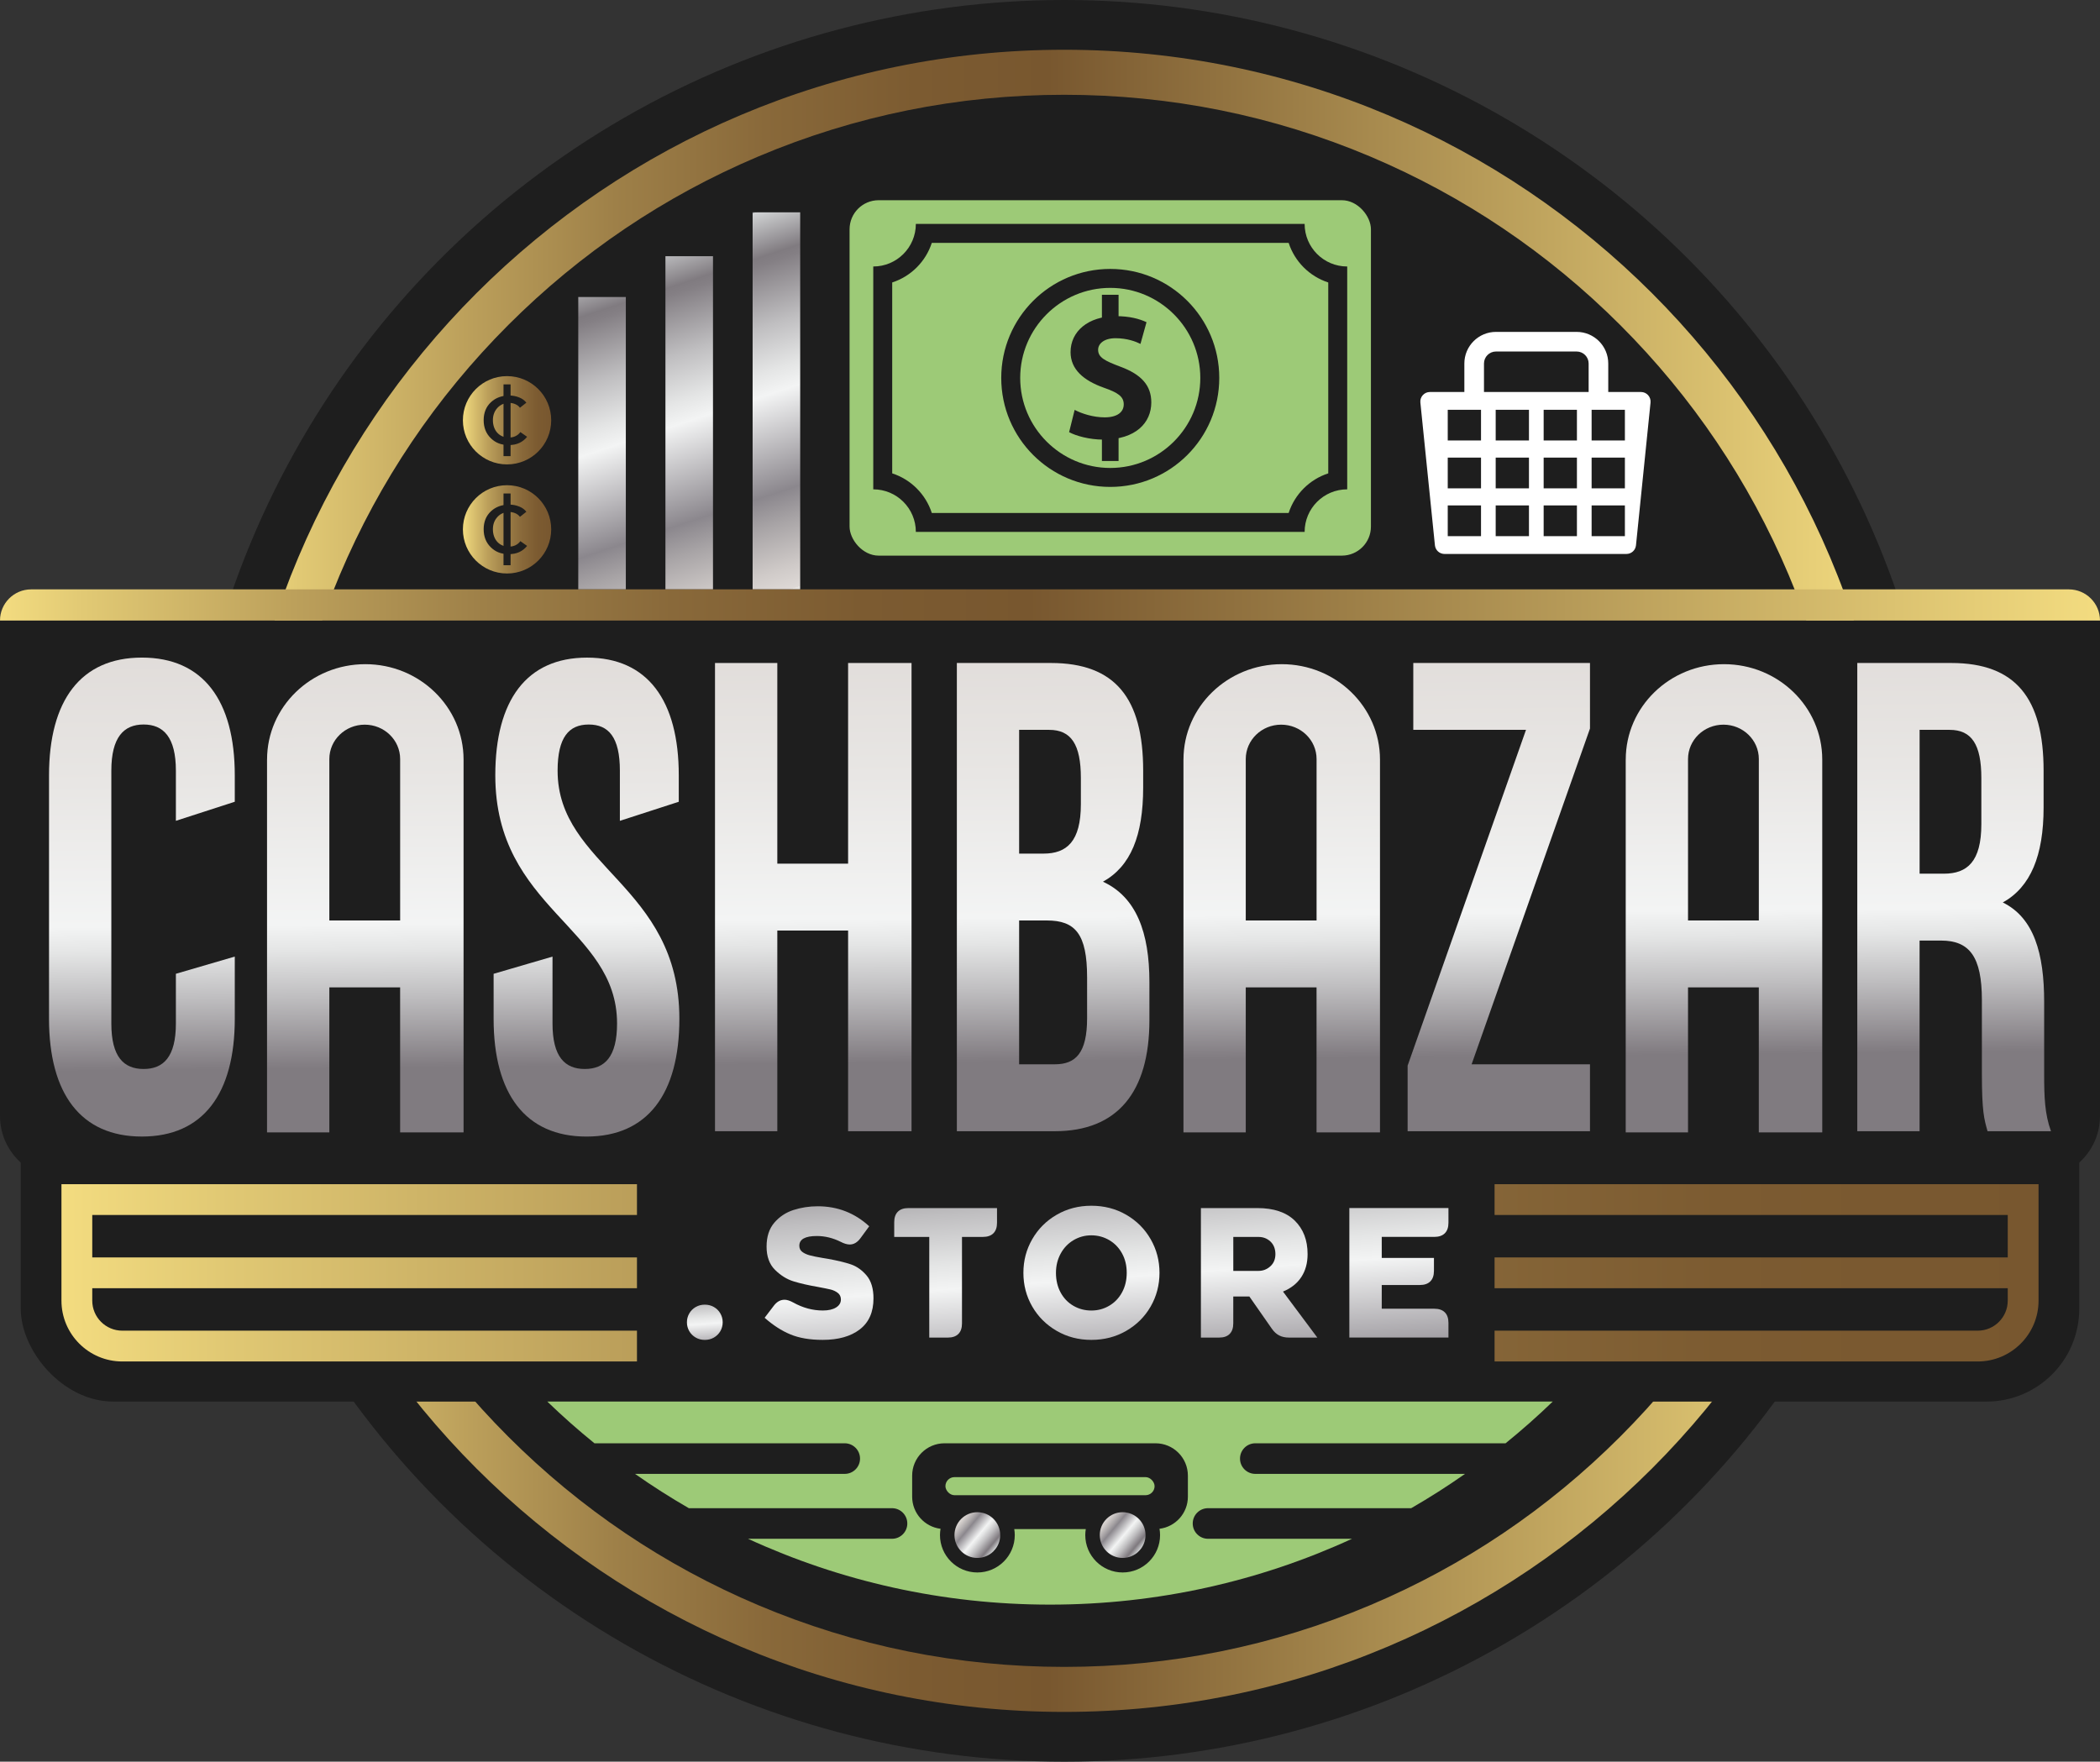 <?xml version="1.0" encoding="UTF-8"?>
<svg id="Layer_2" data-name="Layer 2" xmlns="http://www.w3.org/2000/svg" xmlns:xlink="http://www.w3.org/1999/xlink" viewBox="0 0 886.13 743.5">
  <rect x="0" y="0" width="886.13" height="743.5" fill="#333333" stroke="none"/>
  <defs>
    <style>
      .cls-1 {
        fill: url(#linear-gradient-15);
      }

      .cls-2 {
        fill: url(#linear-gradient-13);
      }

      .cls-3 {
        fill: url(#New_Gradient_Swatch_1-3);
      }

      .cls-4 {
        fill: url(#linear-gradient-2);
      }

      .cls-5 {
        fill: url(#linear-gradient-10);
      }

      .cls-6 {
        fill: url(#linear-gradient-12);
      }

      .cls-7 {
        fill: #fff;
      }

      .cls-8 {
        fill: #1e1e1e;
      }

      .cls-9 {
        fill: url(#linear-gradient-4);
      }

      .cls-10 {
        fill: url(#linear-gradient-3);
      }

      .cls-11 {
        fill: url(#linear-gradient-5);
      }

      .cls-12 {
        fill: url(#linear-gradient-22);
      }

      .cls-13 {
        fill: url(#linear-gradient-8);
      }

      .cls-14 {
        fill: url(#linear-gradient-14);
      }

      .cls-15 {
        fill: url(#New_Gradient_Swatch_1-2);
      }

      .cls-16 {
        fill: url(#linear-gradient-20);
      }

      .cls-17 {
        fill: url(#linear-gradient-17);
      }

      .cls-18 {
        fill: url(#linear-gradient-7);
      }

      .cls-19 {
        fill: url(#linear-gradient-9);
      }

      .cls-20 {
        fill: url(#linear-gradient-11);
      }

      .cls-21 {
        fill: url(#linear-gradient-19);
      }

      .cls-22 {
        fill: url(#linear-gradient-6);
      }

      .cls-23 {
        fill: url(#linear-gradient-21);
      }

      .cls-24 {
        fill: url(#linear-gradient-16);
      }

      .cls-25 {
        fill: url(#linear-gradient);
      }

      .cls-26 {
        fill: url(#New_Gradient_Swatch_1);
      }

      .cls-27 {
        fill: #9dca77;
      }

      .cls-28 {
        fill: url(#linear-gradient-18);
      }
    </style>
    <linearGradient id="linear-gradient" x1="98.32" y1="371.75" x2="799.82" y2="371.75" gradientUnits="userSpaceOnUse">
      <stop offset="0" stop-color="#f3dc80"/>
      <stop offset=".04" stop-color="#e1c974"/>
      <stop offset=".14" stop-color="#bca05b"/>
      <stop offset=".23" stop-color="#9e8048"/>
      <stop offset=".32" stop-color="#89693a"/>
      <stop offset=".41" stop-color="#7c5b31"/>
      <stop offset=".49" stop-color="#78572f"/>
      <stop offset="1" stop-color="#f3dc80"/>
    </linearGradient>
    <linearGradient id="linear-gradient-2" x1="58.59" y1="256.81" x2="60.87" y2="473.38" gradientUnits="userSpaceOnUse">
      <stop offset="0" stop-color="#e5e2df"/>
      <stop offset="0" stop-color="#ded9d6"/>
      <stop offset=".34" stop-color="#e8e6e4"/>
      <stop offset=".62" stop-color="#f3f4f4"/>
      <stop offset=".67" stop-color="#e4e5e5"/>
      <stop offset=".76" stop-color="#bfbec0"/>
      <stop offset=".89" stop-color="#847f84"/>
      <stop offset=".9" stop-color="#807b80"/>
    </linearGradient>
    <linearGradient id="linear-gradient-3" x1="246.04" y1="254.9" x2="248.32" y2="471.46" xlink:href="#linear-gradient-2"/>
    <linearGradient id="linear-gradient-4" x1="341.86" y1="253.9" x2="344.14" y2="470.5" xlink:href="#linear-gradient-2"/>
    <linearGradient id="linear-gradient-5" x1="442.35" y1="252.88" x2="444.63" y2="469.46" xlink:href="#linear-gradient-2"/>
    <linearGradient id="linear-gradient-6" x1="631.1" y1="250.95" x2="633.38" y2="467.54" xlink:href="#linear-gradient-2"/>
    <linearGradient id="linear-gradient-7" x1="822.18" y1="248.99" x2="824.46" y2="465.59" xlink:href="#linear-gradient-2"/>
    <linearGradient id="linear-gradient-8" x1="152.64" y1="255.85" x2="154.92" y2="472.43" xlink:href="#linear-gradient-2"/>
    <linearGradient id="linear-gradient-9" x1="539.29" y1="251.9" x2="541.57" y2="468.48" xlink:href="#linear-gradient-2"/>
    <linearGradient id="linear-gradient-10" x1="725.9" y1="249.99" x2="728.18" y2="466.57" xlink:href="#linear-gradient-2"/>
    <linearGradient id="New_Gradient_Swatch_1" data-name="New Gradient Swatch 1" x1="25.93" y1="537.19" x2="860.2" y2="537.19" gradientUnits="userSpaceOnUse">
      <stop offset="0" stop-color="#f3dc80"/>
      <stop offset=".08" stop-color="#e1c974"/>
      <stop offset=".28" stop-color="#bca05b"/>
      <stop offset=".48" stop-color="#9e8048"/>
      <stop offset=".67" stop-color="#89693a"/>
      <stop offset=".84" stop-color="#7c5b31"/>
      <stop offset="1" stop-color="#78572f"/>
    </linearGradient>
    <linearGradient id="New_Gradient_Swatch_1-2" data-name="New Gradient Swatch 1" x1="195.33" y1="177.37" x2="232.59" y2="177.37" xlink:href="#New_Gradient_Swatch_1"/>
    <linearGradient id="New_Gradient_Swatch_1-3" data-name="New Gradient Swatch 1" x1="195.33" y1="223.41" x2="232.59" y2="223.41" xlink:href="#New_Gradient_Swatch_1"/>
    <linearGradient id="linear-gradient-11" x1="231.34" y1="118.7" x2="280.38" y2="266.35" gradientUnits="userSpaceOnUse">
      <stop offset="0" stop-color="#a7a9ac"/>
      <stop offset="0" stop-color="#d1d3d4"/>
      <stop offset=".12" stop-color="#807b80"/>
      <stop offset=".14" stop-color="#847f84"/>
      <stop offset=".3" stop-color="#bfbec0"/>
      <stop offset=".42" stop-color="#e4e5e5"/>
      <stop offset=".48" stop-color="#f3f4f4"/>
      <stop offset=".74" stop-color="#8b878d"/>
      <stop offset=".82" stop-color="#a8a4a6"/>
      <stop offset=".94" stop-color="#cfcac8"/>
      <stop offset="1" stop-color="#ded9d6"/>
      <stop offset="1" stop-color="#e5e2df"/>
    </linearGradient>
    <linearGradient id="linear-gradient-12" x1="267.04" y1="106.84" x2="316.09" y2="254.49" xlink:href="#linear-gradient-11"/>
    <linearGradient id="linear-gradient-13" x1="302.94" y1="94.91" x2="351.99" y2="242.57" xlink:href="#linear-gradient-11"/>
    <linearGradient id="linear-gradient-14" x1="339.52" y1="464" x2="352.05" y2="639.31" xlink:href="#linear-gradient-11"/>
    <linearGradient id="linear-gradient-15" x1="395.02" y1="460.04" x2="407.55" y2="635.34" xlink:href="#linear-gradient-11"/>
    <linearGradient id="linear-gradient-16" x1="454.74" y1="455.78" x2="467.26" y2="631.08" xlink:href="#linear-gradient-11"/>
    <linearGradient id="linear-gradient-17" x1="523.19" y1="450.89" x2="535.71" y2="626.19" xlink:href="#linear-gradient-11"/>
    <linearGradient id="linear-gradient-18" x1="583.82" y1="446.55" x2="596.35" y2="621.86" xlink:href="#linear-gradient-11"/>
    <linearGradient id="linear-gradient-19" x1="295.88" y1="536.67" x2="299.17" y2="582.72" xlink:href="#linear-gradient-11"/>
    <linearGradient id="linear-gradient-20" x1="0" y1="255.32" x2="886.13" y2="255.32" xlink:href="#linear-gradient"/>
    <linearGradient id="linear-gradient-21" x1="405.02" y1="641.67" x2="419.81" y2="654.07" gradientUnits="userSpaceOnUse">
      <stop offset="0" stop-color="#e5e2df"/>
      <stop offset="0" stop-color="#ded9d6"/>
      <stop offset=".06" stop-color="#cfcac8"/>
      <stop offset=".18" stop-color="#a8a4a6"/>
      <stop offset=".26" stop-color="#8b878d"/>
      <stop offset=".52" stop-color="#f3f4f4"/>
      <stop offset=".58" stop-color="#e4e5e5"/>
      <stop offset=".7" stop-color="#bfbec0"/>
      <stop offset=".86" stop-color="#847f84"/>
      <stop offset=".88" stop-color="#807b80"/>
      <stop offset="1" stop-color="#d1d3d4"/>
      <stop offset="1" stop-color="#a7a9ac"/>
    </linearGradient>
    <linearGradient id="linear-gradient-22" x1="466.32" y1="641.67" x2="481.11" y2="654.07" xlink:href="#linear-gradient-21"/>
  </defs>
  <g id="Layer_1-2" data-name="Layer 1">
    <g>
      <circle class="cls-8" cx="449.07" cy="371.75" r="371.75"/>
      <path class="cls-25" d="M449.07,40c44.79,0,88.24,8.77,129.13,26.06,39.5,16.71,74.98,40.63,105.46,71.1,30.47,30.47,54.4,65.95,71.1,105.46,17.29,40.89,26.06,84.33,26.06,129.13s-8.77,88.24-26.06,129.13c-16.71,39.5-40.63,74.98-71.1,105.46-30.47,30.47-65.95,54.4-105.46,71.1-40.89,17.29-84.33,26.06-129.13,26.06s-88.24-8.77-129.13-26.06c-39.5-16.71-74.98-40.63-105.46-71.1-30.47-30.47-54.4-65.95-71.1-105.46-17.29-40.89-26.06-84.33-26.06-129.13s8.77-88.24,26.06-129.13c16.71-39.5,40.63-74.98,71.1-105.46,30.47-30.47,65.95-54.4,105.46-71.1,40.89-17.29,84.33-26.06,129.13-26.06M449.07,21c-193.71,0-350.75,157.04-350.75,350.75s157.04,350.75,350.75,350.75,350.75-157.04,350.75-350.75S642.78,21,449.07,21h0Z"/>
      <g>
        <rect class="cls-27" x="358.49" y="84.5" width="220" height="150" rx="12.27" ry="12.27"/>
        <path class="cls-8" d="M543.77,102.5c2.56,7.9,8.81,14.15,16.71,16.71v80.57c-7.9,2.56-14.15,8.81-16.71,16.71h-150.58c-2.56-7.9-8.81-14.15-16.71-16.71v-80.57c7.9-2.56,14.15-8.81,16.71-16.71h150.58M550.51,94.5h-164.05c0,9.93-8.05,17.97-17.97,17.97v94.05c9.93,0,17.97,8.05,17.97,17.97h164.05c0-9.93,8.05-17.97,17.97-17.97v-94.05c-9.93,0-17.97-8.05-17.97-17.97h0Z"/>
        <path class="cls-8" d="M468.49,121.5c20.95,0,38,17.05,38,38s-17.05,38-38,38-38-17.05-38-38,17.05-38,38-38M468.49,113.5c-25.41,0-46,20.59-46,46s20.59,46,46,46,46-20.59,46-46-20.59-46-46-46h0Z"/>
        <g>
          <path class="cls-8" d="M453.47,172.99c3,1.58,7.81,3.15,12.68,3.15,5.25,0,8.03-2.18,8.03-5.48s-2.4-4.95-8.48-7.06c-8.41-3-13.96-7.66-13.96-15.01,0-8.63,7.28-15.16,19.14-15.16,5.78,0,9.91,1.13,12.91,2.55l-2.55,9.16c-1.95-.98-5.63-2.4-10.51-2.4s-7.36,2.33-7.36,4.88c0,3.23,2.78,4.65,9.38,7.13,8.93,3.3,13.06,7.96,13.06,15.09,0,8.48-6.45,15.69-20.34,15.69-5.78,0-11.48-1.58-14.34-3.15l2.33-9.38Z"/>
          <g>
            <rect class="cls-8" x="464.97" y="124.41" width="7.03" height="10.57"/>
            <rect class="cls-8" x="464.97" y="183.99" width="7.03" height="10.57"/>
          </g>
        </g>
      </g>
      <path class="cls-7" d="M692.45,165.44h-13.82v-12.02c0-7.37-5.98-13.35-13.35-13.35h-34.02c-7.37,0-13.35,5.98-13.35,13.35v12.02h-14.54c-2.4,0-4.27,2.07-4.02,4.46l6.14,60.25c.21,2.06,1.95,3.64,4.02,3.64h76.8c2.08,0,3.81-1.57,4.02-3.64l6.14-60.25c.24-2.38-1.63-4.46-4.02-4.46ZM624.94,226.27h-14.04v-12.96h14.04v12.96ZM624.94,206.09h-14.04v-12.96h14.04v12.96ZM624.94,185.9h-14.04v-12.96h14.04v12.96ZM645.17,226.27h-14.04v-12.96h14.04v12.96ZM645.17,206.09h-14.04v-12.96h14.04v12.96ZM645.17,185.9h-14.04v-12.96h14.04v12.96ZM665.41,226.27h-14.04v-12.96h14.04v12.96ZM665.41,206.09h-14.04v-12.96h14.04v12.96ZM665.41,185.9h-14.04v-12.96h14.04v12.96ZM670.35,165.44h-44.16v-12.02c0-2.8,2.27-5.07,5.07-5.07h34.02c2.8,0,5.07,2.27,5.07,5.07v12.02ZM685.65,226.27h-14.04v-12.96h14.04v12.96ZM685.65,206.09h-14.04v-12.96h14.04v12.96ZM685.65,185.9h-14.04v-12.96h14.04v12.96Z"/>
      <path class="cls-8" d="M0,261.89h886.13v209.1c0,14.61-11.86,26.47-26.47,26.47H26.47c-14.61,0-26.47-11.86-26.47-26.47v-209.1h0Z"/>
      <rect class="cls-8" x="8.76" y="346.57" width="868.61" height="244.96" rx="39.13" ry="39.13"/>
      <g>
        <path class="cls-4" d="M99.07,403.73v26.25c0,31.62-13.38,49.69-39.19,49.69s-39.19-18.07-39.19-49.69v-102.76c0-31.62,13.38-49.69,39.19-49.69s39.19,18.07,39.19,49.69v11.15l-24.85,8.05v-21.17c0-14.12-5.26-19.48-13.62-19.48s-13.62,5.36-13.62,19.48v106.71c0,14.12,5.26,19.2,13.62,19.2s13.62-5.08,13.62-19.2v-20.98l24.85-7.26Z"/>
        <path class="cls-10" d="M247.7,277.54c25.57,0,38.72,18.07,38.72,49.69v11.15l-24.85,8.05v-21.17c0-14.12-4.78-19.48-13.14-19.48s-13.14,5.36-13.14,19.48c0,40.65,51.38,48.27,51.38,104.73,0,31.62-13.38,49.69-39.19,49.69s-39.19-18.07-39.19-49.69v-19l24.85-7.26v28.23c0,14.12,5.26,19.2,13.62,19.2s13.62-5.08,13.62-19.2c0-40.65-51.38-48.27-51.38-104.73,0-31.62,13.14-49.69,38.72-49.69Z"/>
        <path class="cls-9" d="M328,477.42h-26.29v-197.61h26.29v84.69h29.87v-84.69h26.77v197.61h-26.77v-84.69h-29.87v84.69Z"/>
        <path class="cls-11" d="M482.38,325.25v7.06c0,20.33-5.26,33.31-16.97,39.81,14.1,6.49,19.6,21.46,19.6,42.35v16.09c0,30.49-13.62,46.86-39.91,46.86h-41.34v-197.61h39.67c27.24,0,38.95,14.96,38.95,45.45ZM430.04,308.03v52.23h10.28c9.8,0,15.77-5.08,15.77-20.89v-11.01c0-14.12-4.06-20.33-13.38-20.33h-12.67ZM430.04,388.49v60.69h15.06c8.84,0,13.62-4.8,13.62-19.48v-17.22c0-18.35-5.02-24-16.97-24h-11.71Z"/>
        <path class="cls-22" d="M670.92,279.8v27.67l-49.95,141.72h49.95v28.23h-76.95v-27.67l49.95-141.72h-47.56v-28.23h74.56Z"/>
        <path class="cls-18" d="M838.68,477.42c-1.43-5.08-2.39-8.19-2.39-24.28v-31.05c0-18.35-5.26-25.13-17.21-25.13h-9.08v80.46h-26.29v-197.61h39.67c27.24,0,38.95,14.96,38.95,45.45v15.53c0,20.33-5.5,33.59-17.21,40.09,13.14,6.49,17.45,21.46,17.45,42.06v30.49c0,9.6.24,16.66,2.87,24h-26.77ZM810.01,308.03v60.7h10.28c9.8,0,15.77-5.08,15.77-20.89v-19.48c0-14.12-4.06-20.33-13.38-20.33h-12.67Z"/>
        <path class="cls-13" d="M112.68,320.57v157.35h26.29v-61.2h29.87v61.2h26.77v-157.35c0-22.23-18.56-40.26-41.46-40.26h0c-22.9,0-41.46,18.02-41.46,40.26ZM138.97,388.49v-68.15c0-8.01,6.69-14.5,14.94-14.5h0c8.25,0,14.94,6.49,14.94,14.5v68.15h-29.87Z"/>
        <path class="cls-19" d="M499.38,320.57v157.35h26.29v-61.2h29.87v61.2h26.77v-157.35c0-22.23-18.56-40.26-41.46-40.26h0c-22.9,0-41.46,18.02-41.46,40.26ZM525.67,388.49v-68.15c0-8.01,6.69-14.5,14.94-14.5h0c8.25,0,14.94,6.49,14.94,14.5v68.15h-29.87Z"/>
        <path class="cls-5" d="M686,320.57v157.35h26.29v-61.2h29.87v61.2h26.77v-157.35c0-22.23-18.56-40.26-41.46-40.26h0c-22.9,0-41.46,18.02-41.46,40.26ZM712.29,388.49v-68.15c0-8.01,6.69-14.5,14.94-14.5h0c8.25,0,14.94,6.49,14.94,14.5v68.15h-29.87Z"/>
      </g>
      <path class="cls-26" d="M630.66,499.78v13h216.54v17.91h-216.54v13h216.54v5.24c0,6.99-5.68,12.67-12.67,12.67h-203.87v13h203.87c14.15,0,25.67-11.51,25.67-25.67v-49.15h-229.54ZM25.93,548.93c0,14.16,11.52,25.67,25.67,25.67h217.18v-13H51.6c-6.99,0-12.67-5.68-12.67-12.67v-5.24h229.85v-13H38.93v-17.91h229.85v-13H25.93v49.15Z"/>
      <g>
        <g>
          <circle class="cls-15" cx="213.96" cy="177.37" r="18.63"/>
          <g>
            <path class="cls-8" d="M222.1,169.95l-2.7,2.14c-.49-.67-1.15-1.19-1.98-1.53-.83-.35-1.68-.52-2.54-.52-2.02,0-3.68.69-4.96,2.08-1.28,1.39-1.93,3.12-1.93,5.2s.61,3.94,1.84,5.3c1.23,1.36,2.86,2.04,4.91,2.04s3.71-.77,4.84-2.31l2.84,2c-1.86,2.32-4.42,3.49-7.7,3.49s-5.66-.98-7.65-2.94c-1.99-1.96-2.98-4.48-2.98-7.58s1.02-5.65,3.05-7.55c2.03-1.9,4.62-2.85,7.75-2.85,1.39,0,2.75.26,4.09.77,1.34.52,2.38,1.27,3.13,2.26Z"/>
            <rect class="cls-8" x="212.47" y="162.23" width="2.98" height="30.28"/>
          </g>
        </g>
        <g>
          <circle class="cls-3" cx="213.96" cy="223.41" r="18.63"/>
          <g>
            <path class="cls-8" d="M222.1,215.99l-2.7,2.14c-.49-.67-1.15-1.19-1.98-1.53-.83-.35-1.68-.52-2.54-.52-2.02,0-3.68.69-4.96,2.08-1.28,1.39-1.93,3.12-1.93,5.2s.61,3.94,1.84,5.3c1.23,1.36,2.86,2.04,4.91,2.04s3.71-.77,4.84-2.31l2.84,2c-1.86,2.32-4.42,3.49-7.7,3.49s-5.66-.98-7.65-2.94c-1.99-1.96-2.98-4.48-2.98-7.58s1.02-5.65,3.05-7.55c2.03-1.9,4.62-2.85,7.75-2.85,1.39,0,2.75.26,4.09.77,1.34.52,2.38,1.27,3.13,2.26Z"/>
            <rect class="cls-8" x="212.47" y="208.27" width="2.98" height="30.28"/>
          </g>
        </g>
      </g>
      <g>
        <rect class="cls-20" x="244.01" y="125.35" width="20.07" height="123.39"/>
        <rect class="cls-6" x="280.79" y="108.13" width="20.07" height="140.61"/>
        <rect class="cls-2" x="317.58" y="89.61" width="20.07" height="159.13"/>
      </g>
      <g>
        <path class="cls-14" d="M331.02,548.54c1.05,0,2.29.4,3.73,1.19,4.03,2.24,8.19,3.36,12.47,3.36,2.34,0,4.19-.42,5.56-1.27,1.37-.85,2.05-1.97,2.05-3.36,0-1.19-.44-2.13-1.31-2.8-.87-.67-1.87-1.14-2.99-1.42-1.12-.27-3.02-.66-5.71-1.16-3.78-.65-7.09-1.41-9.93-2.28-2.84-.87-5.45-2.49-7.84-4.85-2.39-2.36-3.58-5.64-3.58-9.82s1.08-7.54,3.25-10.08c2.17-2.54,4.87-4.33,8.1-5.38,3.24-1.04,6.65-1.57,10.23-1.57,8.36,0,15.61,2.81,21.73,8.44l-3.73,5.08c-1.29,1.74-2.79,2.61-4.48,2.61-1.1,0-2.37-.37-3.81-1.12-3.29-1.64-6.65-2.46-10.08-2.46-4.93,0-7.39,1.37-7.39,4.11,0,1.1.41,1.95,1.23,2.58.82.62,1.87,1.11,3.14,1.46,1.27.35,3.1.72,5.49,1.12.5.05,1.24.18,2.24.37,3.88.7,7.08,1.47,9.6,2.31,2.51.85,4.74,2.42,6.68,4.71s2.91,5.53,2.91,9.71c0,5.72-1.92,10.07-5.75,13.03-3.83,2.96-9.06,4.44-15.68,4.44-5.38,0-9.92-.77-13.63-2.31-3.71-1.54-7.33-3.88-10.87-7.02l3.81-5c1.29-1.74,2.81-2.61,4.56-2.61Z"/>
        <path class="cls-1" d="M419.18,520.5c-1.02,1.02-2.5,1.53-4.44,1.53h-8.81v36.52c0,1.94-.51,3.42-1.53,4.44-1.02,1.02-2.5,1.53-4.44,1.53h-7.84v-42.49h-14.79v-6.2c0-1.94.51-3.42,1.53-4.44,1.02-1.02,2.5-1.53,4.44-1.53h37.41v6.2c0,1.94-.51,3.42-1.53,4.44Z"/>
        <path class="cls-24" d="M445.88,561.68c-4.38-2.54-7.82-5.96-10.31-10.27-2.49-4.31-3.73-9.05-3.73-14.23s1.24-9.86,3.73-14.19c2.49-4.33,5.92-7.77,10.31-10.31,4.38-2.54,9.26-3.81,14.64-3.81s10.33,1.27,14.71,3.81,7.82,5.97,10.31,10.31c2.49,4.33,3.73,9.06,3.73,14.19s-1.25,9.92-3.73,14.23c-2.49,4.31-5.92,7.73-10.31,10.27s-9.29,3.81-14.71,3.81-10.26-1.27-14.64-3.81ZM452.97,523.41c-2.29,1.37-4.1,3.26-5.41,5.68-1.32,2.42-1.98,5.12-1.98,8.1,0,3.14.66,5.91,1.98,8.33,1.32,2.42,3.12,4.28,5.41,5.6,2.29,1.32,4.8,1.98,7.54,1.98s5.25-.67,7.54-2.02c2.29-1.34,4.09-3.22,5.41-5.64,1.32-2.41,1.98-5.16,1.98-8.25s-.66-5.83-1.98-8.21c-1.32-2.39-3.12-4.26-5.41-5.6-2.29-1.34-4.81-2.02-7.54-2.02s-5.25.69-7.54,2.05Z"/>
        <path class="cls-17" d="M518.87,562.99c-1.02,1.02-2.5,1.53-4.44,1.53h-7.69v-54.66h23.82c6.92,0,12.18,1.77,15.79,5.3,3.61,3.54,5.41,8.24,5.41,14.11,0,3.78-.88,7.02-2.65,9.71-1.77,2.69-4.34,4.73-7.73,6.12l14.49,19.42h-11.95c-1.59,0-2.98-.3-4.14-.9-1.17-.6-2.2-1.54-3.1-2.84l-9.48-13.59h-6.8v11.35c0,1.94-.51,3.42-1.53,4.44ZM531.08,536.37c1.89,0,3.55-.65,4.97-1.94,1.42-1.29,2.13-3.01,2.13-5.15s-.7-4.01-2.09-5.3c-1.39-1.29-3.06-1.94-5-1.94h-10.68v14.34h10.68Z"/>
        <path class="cls-28" d="M583.05,530.91h22.03v5.45c0,1.94-.51,3.42-1.53,4.44s-2.5,1.53-4.44,1.53h-16.06v10.01h22.18c1.94,0,3.42.51,4.44,1.53,1.02,1.02,1.53,2.5,1.53,4.44v6.2h-41.82v-54.66h41.82v6.2c0,1.94-.51,3.42-1.53,4.44-1.02,1.02-2.5,1.53-4.44,1.53h-22.18v8.89Z"/>
        <path class="cls-21" d="M303.97,554.33c-.65-1.14-1.56-2.04-2.71-2.71-1.15-.67-2.44-1-3.86-1s-2.69.33-3.85,1c-1.15.67-2.05,1.57-2.71,2.71-.65,1.14-.98,2.38-.98,3.73s.33,2.61.98,3.74c.65,1.13,1.56,2.03,2.71,2.7,1.15.67,2.43,1,3.85,1s2.71-.33,3.86-1c1.15-.67,2.05-1.57,2.71-2.7.65-1.13.98-2.38.98-3.74s-.33-2.59-.98-3.73Z"/>
      </g>
      <path class="cls-16" d="M13.15,248.74h859.83c7.26,0,13.15,5.89,13.15,13.15H0C0,254.63,5.89,248.74,13.15,248.74Z"/>
      <g>
        <path class="cls-27" d="M523.24,615.59c0,1.78.72,3.39,1.89,4.56,1.17,1.17,2.78,1.89,4.57,1.89h88.49c-7.34,5.15-14.91,9.98-22.71,14.48h-85.74c-3.56,0-6.45,2.89-6.45,6.46,0,1.78.72,3.39,1.89,4.56,1.17,1.17,2.78,1.89,4.56,1.89h60.77c-38.79,17.84-81.95,27.79-127.44,27.79s-88.65-9.95-127.44-27.79h60.77c1.78,0,3.39-.72,4.56-1.89,1.17-1.17,1.89-2.78,1.89-4.56,0-3.57-2.89-6.46-6.45-6.46h-85.74c-7.8-4.5-15.37-9.33-22.71-14.48h88.49c1.79,0,3.4-.72,4.57-1.89,1.17-1.17,1.89-2.78,1.89-4.56,0-3.57-2.89-6.46-6.46-6.46h-105.6c-6.89-5.58-13.53-11.46-19.9-17.61h424.26c-6.37,6.15-13.01,12.03-19.9,17.61h-105.6c-3.57,0-6.46,2.89-6.46,6.46Z"/>
        <g>
          <path class="cls-8" d="M487.58,609.13h-89.02c-7.55,0-13.66,6.12-13.66,13.66v8.87c0,6.97,5.23,12.72,11.98,13.55-.15.87-.24,1.75-.24,2.66,0,8.72,7.07,15.78,15.78,15.78s15.78-7.07,15.78-15.78c0-.87-.09-1.71-.22-2.54h30.19c-.13.83-.22,1.68-.22,2.54,0,8.72,7.07,15.78,15.78,15.78s15.78-7.07,15.78-15.78c0-.91-.09-1.79-.24-2.66,6.75-.83,11.98-6.57,11.98-13.55v-8.87c0-7.55-6.12-13.66-13.66-13.66Z"/>
          <rect class="cls-27" x="398.94" y="623.41" width="88.26" height="7.63" rx="3.82" ry="3.82"/>
          <circle class="cls-23" cx="412.41" cy="647.87" r="9.65"/>
          <circle class="cls-12" cx="473.72" cy="647.87" r="9.65"/>
        </g>
      </g>
    </g>
  </g>
</svg>